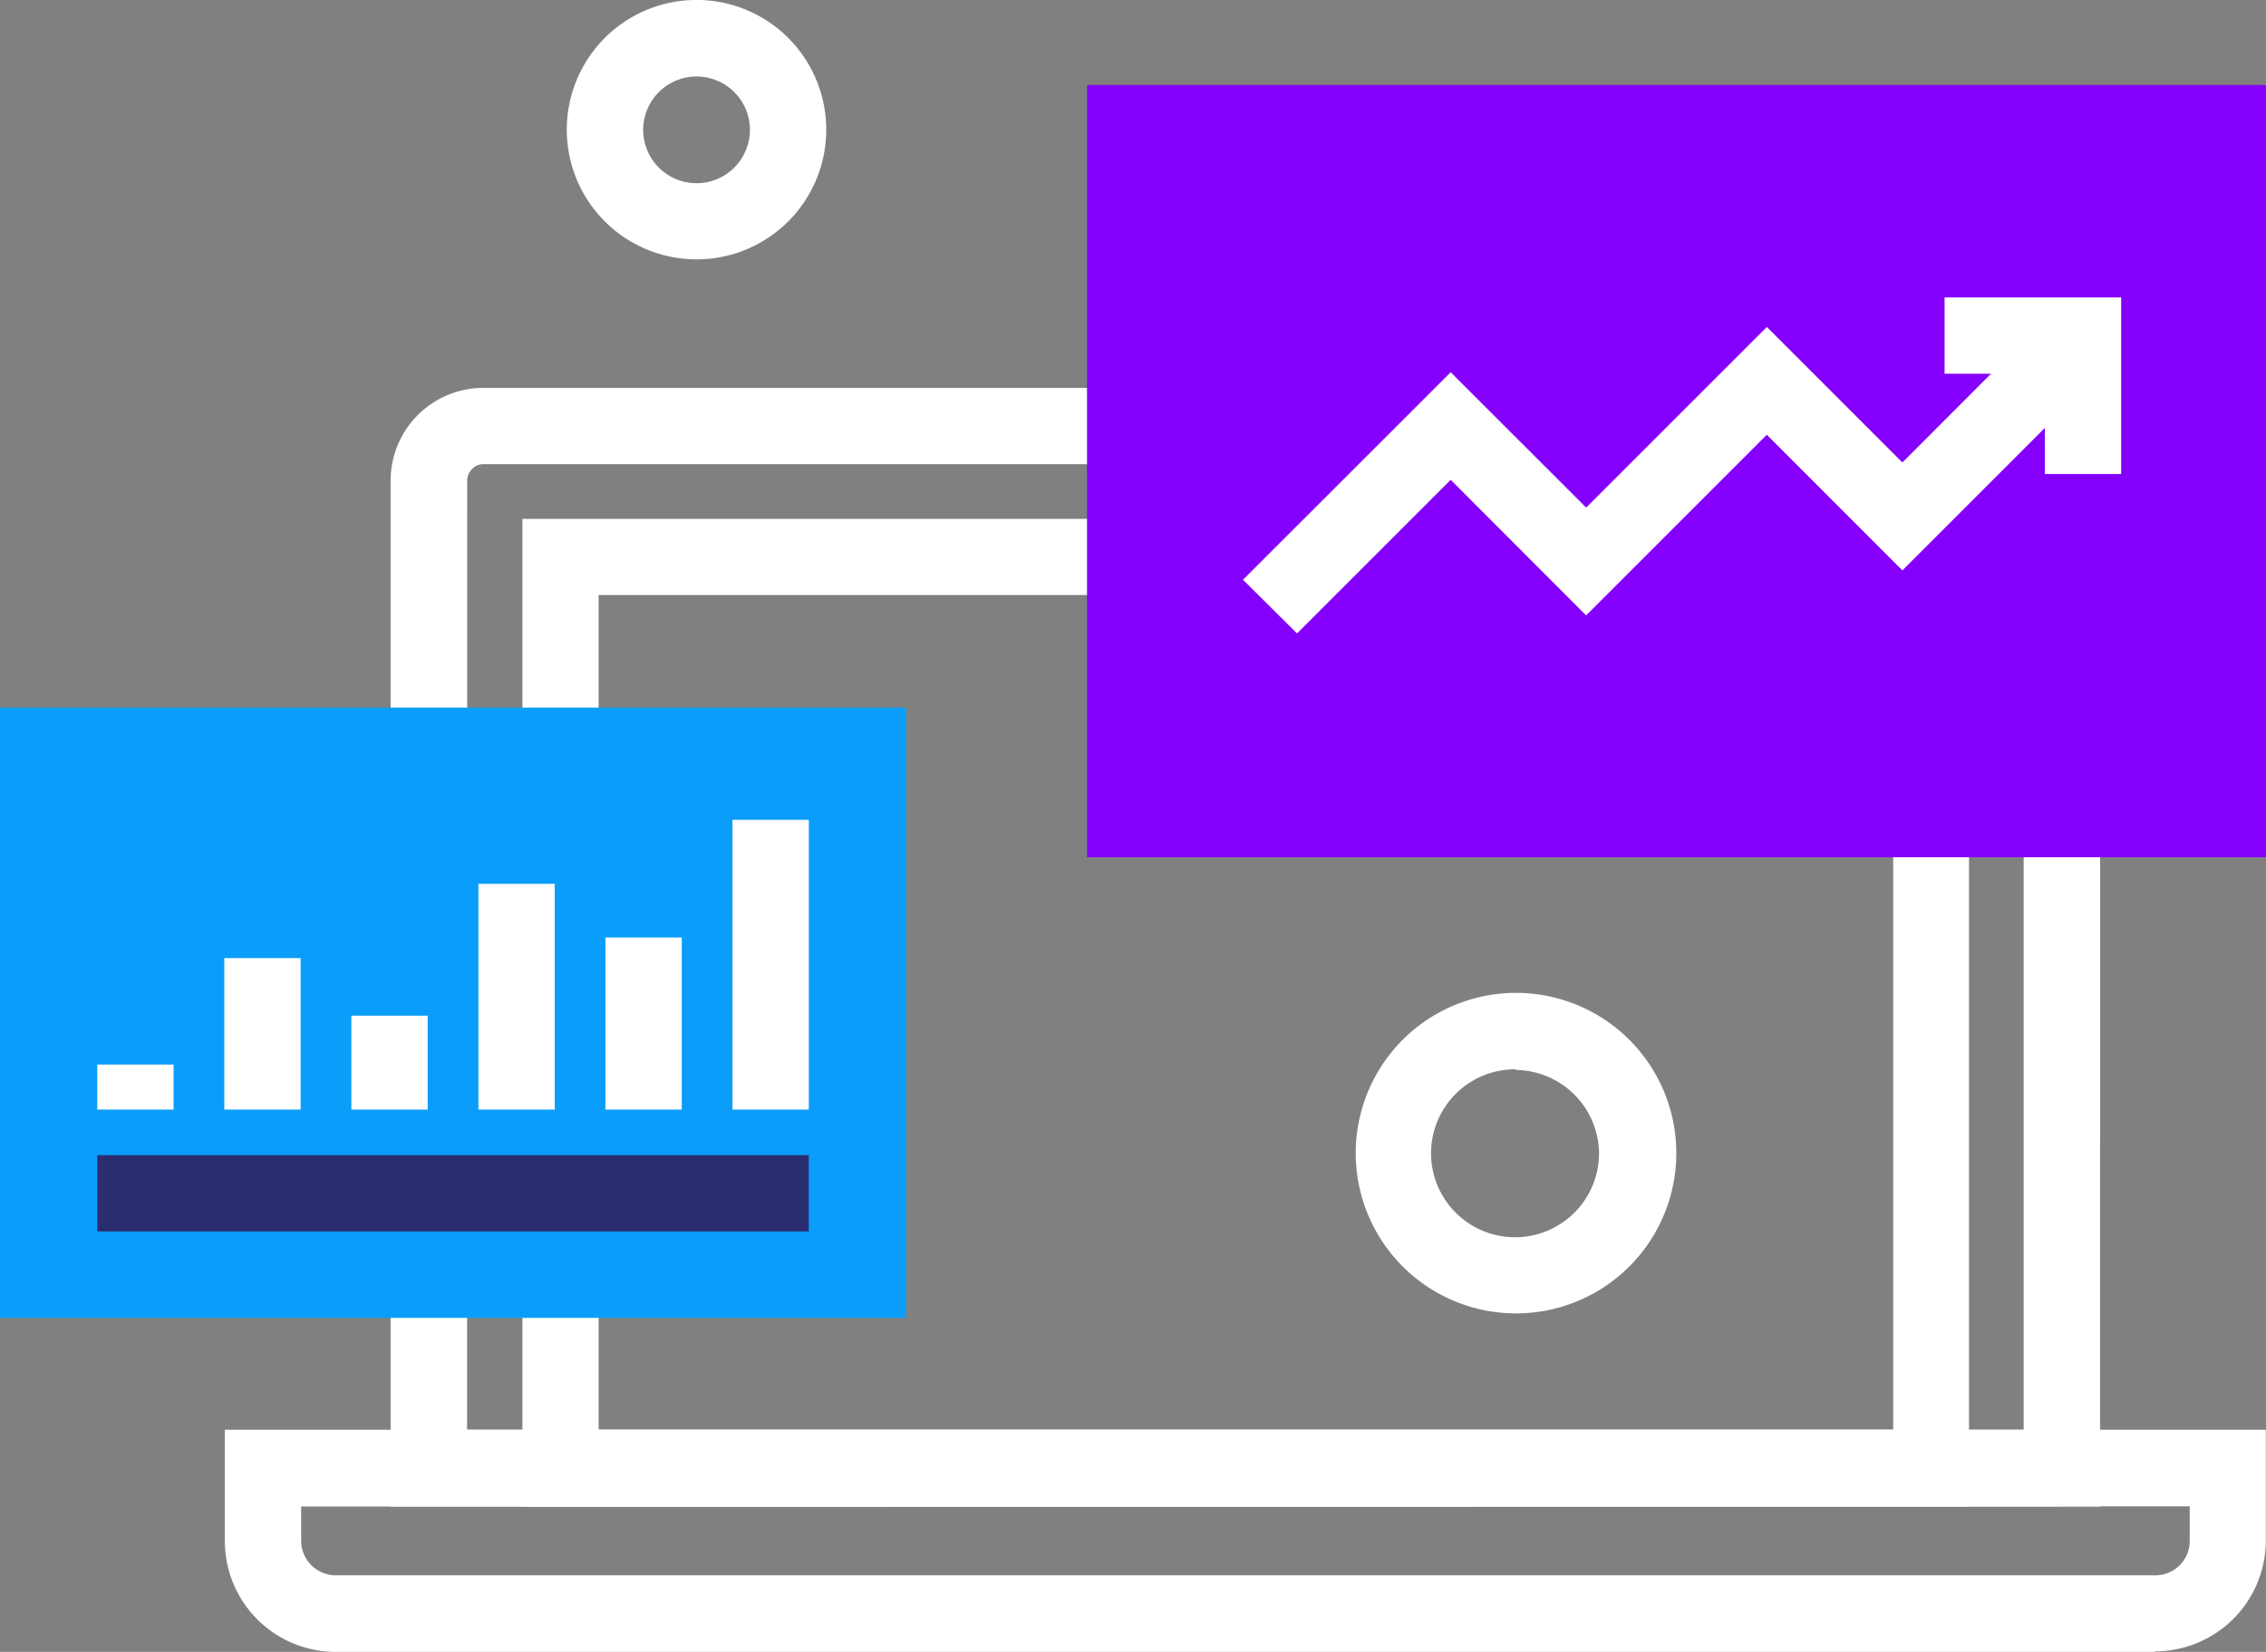 <svg id="Icon" xmlns="http://www.w3.org/2000/svg" width="46.409" height="33.839" viewBox="0 0 46.409 33.839">
  <rect x="0" y="0" width="46.409" height="33.839" fill="#808080" stroke="none"/>
  <path id="Path_5897" data-name="Path 5897" d="M43.01,30.862H8V9.846a1.9,1.9,0,0,1,1.9-1.9H41.113a1.9,1.9,0,0,1,1.9,1.9ZM9.566,29.289h31.88V9.846a.337.337,0,0,0-.1-.238.343.343,0,0,0-.235-.1H9.9a.317.317,0,0,0-.232.1.339.339,0,0,0-.1.238Z" fill="#fff"/>
  <path id="Path_5898" data-name="Path 5898" d="M40.326,30.862H10.7V10.629H40.326ZM12.26,29.289H38.773v-17.1H12.26Z" fill="#fff"/>
  <path id="Path_5899" data-name="Path 5899" d="M44.138,33.839H6.876a2.272,2.272,0,0,1-2.271-2.272V29.289h41.8v2.268a2.271,2.271,0,0,1-2.271,2.271ZM6.168,30.862v.7a.708.708,0,0,0,.708.708H44.138a.7.7,0,0,0,.708-.7v-.712Z" fill="#fff"/>
  <rect id="Rectangle_5624" data-name="Rectangle 5624" width="18.557" height="12.502" transform="translate(0 14.495)" fill="#0a9efa"/>
  <rect id="Rectangle_5625" data-name="Rectangle 5625" width="1.563" height="3.103" transform="translate(4.594 19.627)" fill="#fff"/>
  <rect id="Rectangle_5626" data-name="Rectangle 5626" width="1.563" height="0.923" transform="translate(1.992 21.807)" fill="#fff"/>
  <rect id="Rectangle_5627" data-name="Rectangle 5627" width="1.563" height="1.924" transform="translate(7.196 20.806)" fill="#fff"/>
  <rect id="Rectangle_5628" data-name="Rectangle 5628" width="1.563" height="4.625" transform="translate(9.798 18.105)" fill="#fff"/>
  <rect id="Rectangle_5629" data-name="Rectangle 5629" width="1.563" height="3.525" transform="translate(12.4 19.205)" fill="#fff"/>
  <rect id="Rectangle_5630" data-name="Rectangle 5630" width="1.563" height="5.936" transform="translate(15.002 16.794)" fill="#fff"/>
  <rect id="Rectangle_5631" data-name="Rectangle 5631" width="14.573" height="1.563" transform="translate(1.992 23.663)" fill="#2b2d71"/>
  <rect id="Rectangle_5632" data-name="Rectangle 5632" width="24.143" height="15.819" transform="translate(22.263 1.741)" fill="#8500fc"/>
  <path id="Path_5900" data-name="Path 5900" d="M26.564,12.976l-1.107-1.1,4.254-4.251,2.775,2.773,3.7-3.7,2.776,2.776,3.146-3.151,1.107,1.107-4.253,4.254L36.185,8.906l-3.7,3.7L29.711,9.829Z" fill="#fff"/>
  <path id="Path_5901" data-name="Path 5901" d="M43.443,9.71H41.88V7.656H39.826V6.093h3.617Z" fill="#fff"/>
  <path id="Path_5902" data-name="Path 5902" d="M31.049,26.905a3.283,3.283,0,1,1,3.283-3.283,3.283,3.283,0,0,1-3.283,3.283m0-5a1.72,1.72,0,1,0,1.7,1.737v-.017a1.723,1.723,0,0,0-1.7-1.706Z" fill="#fff"/>
  <path id="Path_5903" data-name="Path 5903" d="M14.266,5.313a2.657,2.657,0,1,1,2.656-2.656,2.656,2.656,0,0,1-2.656,2.656m0-3.746A1.093,1.093,0,1,0,15.359,2.66v0a1.093,1.093,0,0,0-1.093-1.093Z" fill="#fff"/>
</svg>

